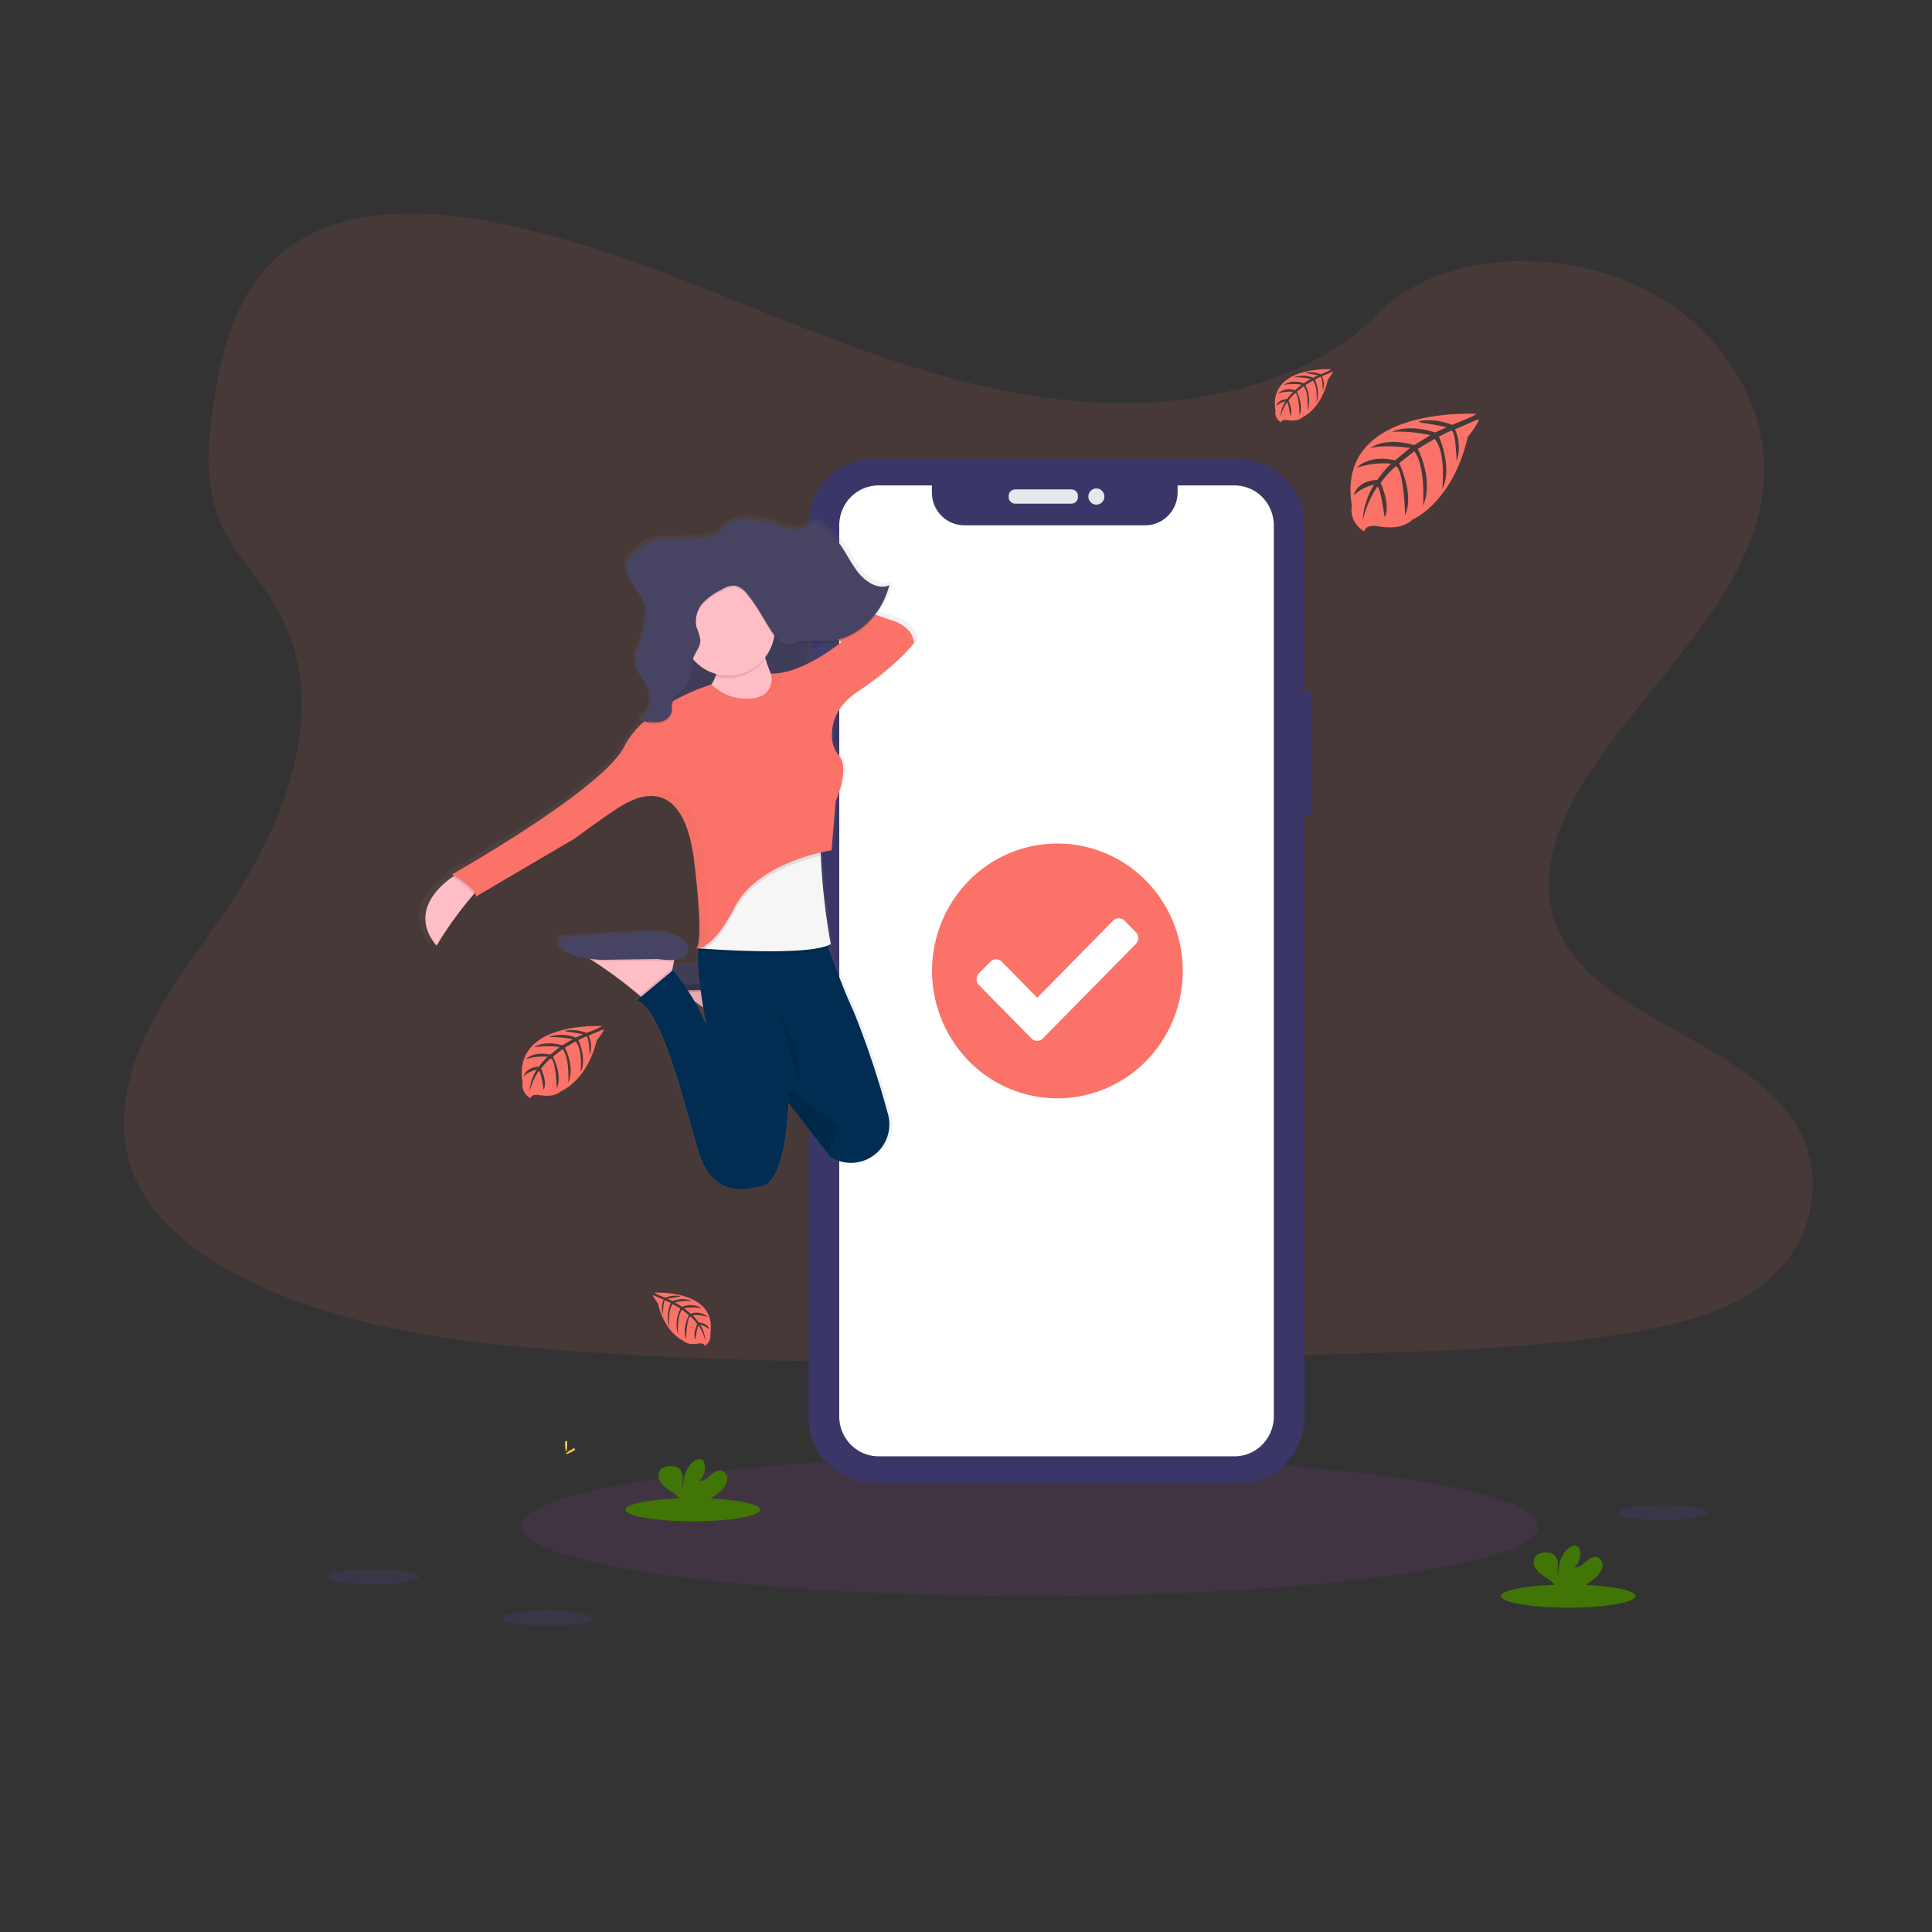 <svg xmlns="http://www.w3.org/2000/svg" xmlns:xlink="http://www.w3.org/1999/xlink" width="252" height="252" viewBox="0 0 252 252"><rect x="0" y="0" width="252" height="252" fill="#333333" stroke="none"/><defs><style>.a{fill:rgba(0,0,0,0);}.b,.g{fill:#fa7268;}.b,.c,.h,.n,.r{opacity:0.1;}.c{fill:#b643d5;}.d{fill:#3a3768;}.e{fill:#fff;}.f{fill:#e6e8ec;}.h{fill:#6c63ff;}.i{fill:#417505;}.j{fill:#ffd037;}.k{fill:url(#a);}.l{fill:url(#b);}.m{fill:#ffbdc6;}.o{fill:#474463;}.p{fill:#002d51;}.q{fill:#f6f6f6;}</style><linearGradient id="a" x1="0.504" y1="1.01" x2="0.504" gradientUnits="objectBoundingBox"><stop offset="0" stop-color="gray" stop-opacity="0.251"/><stop offset="0.54" stop-color="gray" stop-opacity="0.122"/><stop offset="1" stop-color="gray" stop-opacity="0.102"/></linearGradient><linearGradient id="b" x1="362.499" y1="612.82" x2="362.499" y2="216.23" xlink:href="#a"/></defs><rect class="a" width="252" height="252"/><g transform="translate(16.178 27.859)"><path class="b" d="M127.977,24.7c-14.12-.5-27.569-5.131-40.412-10.2S62,3.817,48.22,1.131C39.355-.6,29.216-.84,22.075,3.99c-6.875,4.657-9.1,12.674-10.29,20.12-.9,5.6-1.427,11.5,1.034,16.741,1.711,3.641,4.743,6.7,6.842,10.189,7.3,12.135,2.14,27.1-5.771,38.948-3.709,5.559-8.018,10.867-10.883,16.779s-4.189,12.7-1.682,18.732c2.483,5.987,8.4,10.476,14.815,13.636,13.024,6.42,28.364,8.257,43.334,9.3,33.127,2.3,66.428,1.306,99.642.308,12.292-.37,24.638-.745,36.729-2.677,6.716-1.074,13.648-2.775,18.524-6.886,6.188-5.218,7.722-14.054,3.574-20.6-6.956-10.975-26.182-13.7-31.05-25.478-2.675-6.484.072-13.7,3.962-19.719,8.344-12.9,22.327-24.214,23.063-38.957C214.424,24.3,207.7,14.16,197.307,9.368c-10.894-5.021-26-4.391-34.037,3.923C154.991,21.851,140.446,25.143,127.977,24.7Z" transform="translate(0 0)"/><path class="c" d="M66.322,18.238c36.629,0,66.322-4.083,66.322-9.119S102.95,0,66.322,0,0,4.082,0,9.118,29.693,18.238,66.322,18.238Z" transform="translate(51.84 162.095)"/><path class="d" d="M1.434,0H.5A.5.5,0,0,0,0,.507V15.685a.5.5,0,0,0,.5.508h.934a.5.5,0,0,0,.5-.508V.507A.5.5,0,0,0,1.434,0Z" transform="translate(152.921 62.291)"/><path class="d" d="M.585,0H.5A.5.5,0,0,0,0,.508V4.823a.5.5,0,0,0,.5.508H.585a.5.5,0,0,0,.5-.508V.508A.5.5,0,0,0,.585,0Z" transform="translate(88.681 49.603)"/><path class="d" d="M.722,0H.5A.5.5,0,0,0,0,.507V8.771a.5.5,0,0,0,.5.507H.722a.5.5,0,0,0,.5-.507V.507A.5.5,0,0,0,.722,0Z" transform="translate(88.64 59.366)"/><path class="d" d="M.663,0H.5A.5.5,0,0,0,0,.508V8.851a.5.5,0,0,0,.5.507H.663a.5.5,0,0,0,.5-.507V.508A.5.5,0,0,0,.663,0Z" transform="translate(88.661 71.89)"/><path class="d" d="M56.162,0H8.507A8.578,8.578,0,0,0,0,8.647V124.94a8.578,8.578,0,0,0,8.507,8.647H56.162a8.578,8.578,0,0,0,8.508-8.647V8.647A8.578,8.578,0,0,0,56.162,0Z" transform="translate(89.295 31.986)"/><path class="e" d="M51.552,0H44.134V.907a4.341,4.341,0,0,1-.323,1.644,4.283,4.283,0,0,1-.917,1.395,4.2,4.2,0,0,1-1.372.931A4.171,4.171,0,0,1,39.9,5.2H16.311a4.174,4.174,0,0,1-1.619-.327,4.2,4.2,0,0,1-1.372-.931A4.3,4.3,0,0,1,12.4,2.552,4.341,4.341,0,0,1,12.081.907V0H5.136A5.1,5.1,0,0,0,1.5,1.528,5.267,5.267,0,0,0,0,5.22v116.2a5.263,5.263,0,0,0,1.5,3.691,5.1,5.1,0,0,0,3.632,1.529H51.552a5.1,5.1,0,0,0,3.632-1.529,5.263,5.263,0,0,0,1.5-3.691V5.229a5.29,5.29,0,0,0-.389-2,5.226,5.226,0,0,0-1.112-1.7A5.094,5.094,0,0,0,51.552,0Z" transform="translate(93.289 35.457)"/><path class="f" d="M8.186,0H.844A.851.851,0,0,0,0,.859V1a.851.851,0,0,0,.844.859H8.186A.852.852,0,0,0,9.03,1V.859A.852.852,0,0,0,8.186,0Z" transform="translate(115.391 35.976)"/><path class="f" d="M1.041,2.116A1.049,1.049,0,0,0,2.082,1.058,1.05,1.05,0,0,0,1.041,0,1.05,1.05,0,0,0,0,1.058,1.049,1.049,0,0,0,1.041,2.116Z" transform="translate(125.787 35.85)"/><path class="g" d="M16.384.024S-1.987-1.1.177,11.982A3.2,3.2,0,0,0,1.81,15.344s.032-.97,1.885-.639a8.527,8.527,0,0,0,2,.1,4.122,4.122,0,0,0,2.44-1.014S13.295,11.62,15.3,3.043c0,0,1.486-1.872,1.427-2.353l-3.1,1.346A5.7,5.7,0,0,1,13.846,6.2s-.1-4.081-.7-3.992c-.12.018-1.61.788-1.61.788s1.822,3.958.447,6.836c0,0,.521-4.879-1.017-6.551l-2.182,1.3s2.13,4.089.685,7.427c0,0,.371-5.118-1.145-7.112L6.353,6.457s2,4.03.781,6.8c0,0-.159-5.956-1.209-6.407A12.261,12.261,0,0,0,3.931,9.035s1.369,2.927.519,4.471c0,0-.521-3.969-.948-3.992a13.268,13.268,0,0,0-1.9,4.436A9.671,9.671,0,0,1,3.084,9.266a5.161,5.161,0,0,0-2.64,1.388S.712,8.8,3.51,8.631a12.124,12.124,0,0,1,1.8-2.115,11.133,11.133,0,0,0-4.467.523s1.484-1.754,4.977-.956L7.776,4.462s-3.661-.508-5.214.053c0,0,1.786-1.552,5.741-.421L10.427,2.8a19.224,19.224,0,0,0-4.981-.444s1.964-1.075,5.606.091l1.527-.693S10.292,1.3,9.622,1.226s-.7-.259-.7-.259a7.807,7.807,0,0,1,4.3.485S16.439.23,16.384.024Z" transform="translate(159.969 26.104)"/><path class="g" d="M7.4.011S-.89-.5.079,5.416A1.452,1.452,0,0,0,.817,6.934s.015-.443.853-.29a3.758,3.758,0,0,0,.9.045,1.852,1.852,0,0,0,1.1-.462s2.334-.98,3.243-4.856c0,0,.67-.845.643-1.063l-1.4.608a2.6,2.6,0,0,1,.1,1.88S6.214.954,5.946,1c-.055,0-.729.358-.729.358a4.265,4.265,0,0,1,.2,3.089s.236-2.2-.46-2.961l-.986.594a4.491,4.491,0,0,1,.31,3.356s.168-2.313-.518-3.214l-.892.709s.9,1.821.353,3.072c0,0-.074-2.692-.548-2.9a5.518,5.518,0,0,0-.9.989s.62,1.331.236,2.021c0,0-.236-1.794-.437-1.8a6.02,6.02,0,0,0-.86,2A4.387,4.387,0,0,1,1.39,4.189,2.331,2.331,0,0,0,.2,4.816s.122-.84,1.385-.913A6.033,6.033,0,0,1,2.4,2.945,5.042,5.042,0,0,0,.38,3.183,2.241,2.241,0,0,1,2.627,2.75L3.5,2.018a7.4,7.4,0,0,0-2.357.025,2.83,2.83,0,0,1,2.594-.191l.96-.582a8.589,8.589,0,0,0-2.251-.2,3.407,3.407,0,0,1,2.533.041L5.666.8S4.632.592,4.329.559,4.01.442,4.01.442A3.52,3.52,0,0,1,5.952.663,8.812,8.812,0,0,0,7.4.011Z" transform="translate(150.108 20.297)"/><path class="g" d="M.158.011S8.449-.5,7.48,5.416a1.452,1.452,0,0,1-.738,1.519s-.015-.444-.853-.29a3.816,3.816,0,0,1-.9.045,1.858,1.858,0,0,1-1.1-.462S1.551,5.246.644,1.37c0,0-.67-.845-.643-1.062L1.4.915A2.6,2.6,0,0,0,1.3,2.8S1.345.953,1.613,1c.055,0,.729.357.729.357a4.268,4.268,0,0,0-.2,3.09s-.236-2.2.46-2.961l.986.594a4.489,4.489,0,0,0-.31,3.355s-.168-2.313.518-3.214l.892.71S3.781,4.748,4.331,6c0,0,.075-2.691.548-2.9a5.515,5.515,0,0,1,.9.989s-.62,1.33-.236,2.021c0,0,.236-1.795.437-1.8a6.012,6.012,0,0,1,.86,2,4.374,4.374,0,0,0-.672-2.115,2.331,2.331,0,0,1,1.194.627S7.24,3.976,5.976,3.9a6.021,6.021,0,0,0-.816-.958,5.034,5.034,0,0,1,2.018.237A2.242,2.242,0,0,0,4.931,2.75l-.872-.732a7.394,7.394,0,0,1,2.356.025,2.827,2.827,0,0,0-2.593-.191l-.96-.583a8.6,8.6,0,0,1,2.251-.2,3.409,3.409,0,0,0-2.533.04L1.893.8S2.927.592,3.23.559s.319-.118.319-.118A3.534,3.534,0,0,0,1.606.663,8.8,8.8,0,0,1,.158.011Z" transform="translate(68.986 140.748)"/><path class="g" d="M10.47.015S-1.259-.676.111,7.355A1.939,1.939,0,0,0,1.155,9.419s.021-.6,1.207-.4a5.548,5.548,0,0,0,1.275.06A2.68,2.68,0,0,0,5.2,8.458s3.3-1.331,4.587-6.6c0,0,.947-1.147.91-1.442l-1.981.825A3.4,3.4,0,0,1,8.856,3.8s-.065-2.5-.444-2.446c-.078,0-1.031.484-1.031.484s1.167,2.431.287,4.2c0,0,.333-2.995-.651-4.022l-1.395.807s1.361,2.509.439,4.558c0,0,.237-3.141-.732-4.365l-1.262.964s1.278,2.473.5,4.171c0,0-.105-3.656-.775-3.934A7.635,7.635,0,0,0,2.516,5.556s.877,1.808.333,2.744c0,0-.333-2.436-.617-2.449A8.014,8.014,0,0,0,1.016,8.563a5.793,5.793,0,0,1,.95-2.874,3.353,3.353,0,0,0-1.688.853S.452,5.4,2.238,5.3A8.274,8.274,0,0,1,3.393,4a7.4,7.4,0,0,0-2.856.323s.947-1.076,3.179-.587L4.951,2.74a10.9,10.9,0,0,0-3.333.034s1.141-.952,3.669-.26l1.358-.791A12.657,12.657,0,0,0,3.46,1.454a5,5,0,0,1,3.584.054l.972-.425S6.553.8,6.124.759,5.674.6,5.674.6A5.188,5.188,0,0,1,8.42.9,12.785,12.785,0,0,0,10.47.015Z" transform="translate(51.877 105.972)"/><path class="h" d="M5.876,2.018c3.245,0,5.876-.452,5.876-1.009S9.121,0,5.876,0,0,.452,0,1.008,2.631,2.018,5.876,2.018Z" transform="translate(26.67 176.788)"/><path class="h" d="M5.875,2.018c3.246,0,5.876-.452,5.876-1.009S9.121,0,5.875,0,0,.452,0,1.008,2.631,2.018,5.875,2.018Z" transform="translate(49.398 182.202)"/><path class="i" d="M8.774,3.015c4.845,0,8.773-.675,8.773-1.508S13.619,0,8.774,0,0,.675,0,1.508,3.928,3.015,8.774,3.015Z" transform="translate(179.585 178.822)"/><path class="i" d="M8.114,4.11A2.591,2.591,0,0,0,8.95,2.826a1.151,1.151,0,0,0-.585-1.306c-.537-.209-1.111.17-1.545.552s-.934.818-1.5.736a2.33,2.33,0,0,0,.637-.993A2.364,2.364,0,0,0,6.026.633a.922.922,0,0,0-.2-.444C5.531-.135,4.99,0,4.634.261,3.5,1.07,3.183,2.638,3.176,4.046a7.245,7.245,0,0,1-.021-1.552,1.614,1.614,0,0,0-.576-1.381A1.712,1.712,0,0,0,1.707.9a1.8,1.8,0,0,0-1.428.413A1.448,1.448,0,0,0,.336,3.09a5.567,5.567,0,0,0,1.477,1.2A3.294,3.294,0,0,1,2.867,5.315a.957.957,0,0,1,.078.184H6.133A8.95,8.95,0,0,0,8.114,4.11Z" transform="translate(183.872 173.753)"/><path class="i" d="M8.774,3.015c4.845,0,8.773-.675,8.773-1.508S13.619,0,8.774,0,0,.675,0,1.508,3.928,3.015,8.774,3.015Z" transform="translate(65.421 167.553)"/><path class="i" d="M8.115,4.11a2.6,2.6,0,0,0,.836-1.284,1.152,1.152,0,0,0-.585-1.306c-.537-.209-1.111.17-1.545.552s-.934.818-1.5.736a2.33,2.33,0,0,0,.637-.993A2.364,2.364,0,0,0,6.027.633a.922.922,0,0,0-.2-.444C5.532-.135,4.99,0,4.635.261,3.5,1.07,3.184,2.638,3.177,4.046a7.182,7.182,0,0,1-.021-1.552A1.617,1.617,0,0,0,2.58,1.112,1.713,1.713,0,0,0,1.707.9,1.8,1.8,0,0,0,.28,1.317,1.448,1.448,0,0,0,.336,3.091a5.587,5.587,0,0,0,1.478,1.2A3.291,3.291,0,0,1,2.867,5.315a.9.9,0,0,1,.079.184H6.133A8.933,8.933,0,0,0,8.115,4.11Z" transform="translate(69.708 162.484)"/><path class="j" d="M.837.359C.837.92.776,1.374.7,1.374S.562.92.562.359s.076-.3.153-.3S.837-.2.837.359Z" transform="translate(56.969 160.085)"/><path class="j" d="M.945.566C.46.834.037,1,0,.927S.328.585.812.317s.294-.073.329,0S1.429.3.945.566Z" transform="translate(57.626 160.855)"/><path class="k" d="M.592.737A.207.207,0,0,0,.706.793.2.2,0,0,0,.83.768.843.843,0,0,1,.592.737Z" transform="translate(73.657 95.899)"/><path class="l" d="M42.087,87.96c-2.849,0-4.742-1.718-5.787-5.252-.24-.81-.506-1.753-.789-2.753l0-.008v0c-1.809-6.4-4.543-16.068-7.366-16.726l.6-.494-.188-.154a59.084,59.084,0,0,0-6.213-4.553c-.146-.085-.318-.184-.487-.275a8.787,8.787,0,0,1-2.764-.731,2,2,0,0,1-1.01-.952,1.329,1.329,0,0,1,.161-1.224l.029,0c1-.068,9.836-.663,12.431-.663.194,0,.361,0,.485.011a5.126,5.126,0,0,1,3.446,1.369,1.583,1.583,0,0,1,.361,1.243c-.082.628-.7.994-1.83,1.087l-.041.222-.092.494c1.075-.068,2.2-.136,3.33-.2-.026-.617-.026-1.188,0-1.7-.035,0-.052-.009-.051-.021s.04-.036.051-.036l.007-.081v-.011c.005-.055.011-.113.011-.167H36.2a.182.182,0,0,1-.072.024h-.023a.2.2,0,0,1-.052-.007.226.226,0,0,1-.054.007.189.189,0,0,1-.048-.006.194.194,0,0,1-.09-.05.638.638,0,0,0,.143.026.21.21,0,0,1-.034-.026.558.558,0,0,0,.131.024c.382-.247.86-2.035-.24-11.239-.38-3.178-1.148-5.526-2.281-6.979a4.272,4.272,0,0,0-3.4-1.782,5.812,5.812,0,0,0-1.51.222l.152-.07a10.226,10.226,0,0,0-2.828,1.23l-.037.022-.1.059c-1.2.7-5.184,3.564-5.971,4.131l-.011.008L6.711,49.6a.612.612,0,0,0-.079-.479c-.073.067-.151.141-.263.248a47.633,47.633,0,0,0-4.879,6.653,5.314,5.314,0,0,1-1.452-4.16c.309-2.315,2.372-4.045,3.575-4.87l.022-.015.049-.033c.059-.04.115-.078.168-.111-.184-.111-.3-.175-.3-.176l.012-.007c.527-.294,5.292-2.964,10.363-6.254,3.118-2.022,5.726-3.872,7.752-5.5,2.532-2.032,4.155-3.717,4.825-5.008A11.631,11.631,0,0,1,29,26.742c-.186-.055-.347-.108-.489-.164.076-.039.152-.082.234-.134l-.056-.02-.026-.009c-.051-.018-.1-.037-.152-.057a2.97,2.97,0,0,0,1.51-2.548,3.083,3.083,0,0,0-.048-.433,6.356,6.356,0,0,0-.98-2.116,4.661,4.661,0,0,1-.984-2.6c-.006-.112-.006-.226,0-.338a5.093,5.093,0,0,1,.413-1.394l.078-.2a14.649,14.649,0,0,0,.841-3.013,8.456,8.456,0,0,0,.116-1.133,3.683,3.683,0,0,0-.169-1.054,5.674,5.674,0,0,0-.826-1.448c-.086-.121-.178-.25-.265-.379a10.343,10.343,0,0,1-1.244-2.585,1.91,1.91,0,0,1-.13-.777,1.108,1.108,0,0,1,0-.292,1.765,1.765,0,0,1,.547-.888,7.3,7.3,0,0,1,3.308-2.372,7.237,7.237,0,0,1,1.212-.1c.219,0,.443.01.665.03s.454.011.69.011a22.121,22.121,0,0,0,2.569-.15c.168-.018.352-.032.576-.049a5.236,5.236,0,0,0,2.581-.617,6.883,6.883,0,0,0,.661-.6,3.745,3.745,0,0,1,1.3-.954A5.762,5.762,0,0,1,43.675.046,16.488,16.488,0,0,1,46.8.818c.627.2,1.275.4,1.928.559a2.508,2.508,0,0,0,.745.113,2.506,2.506,0,0,0,.564-.064,3.135,3.135,0,0,0,.766-.415A2.057,2.057,0,0,1,51.877.554h.029a2.085,2.085,0,0,1,1.14.574,13.8,13.8,0,0,1,1.568,1.39,15.056,15.056,0,0,1,1.7,2.442l.006.01a19.961,19.961,0,0,0,1.255,1.91A4.567,4.567,0,0,0,60.9,8.889a2.4,2.4,0,0,0,.931-.186l-.03.108,0,.014c-.012.04-.023.081-.034.121l.067-.027a10.427,10.427,0,0,1-1.767,3.666c.875.312,1.481.516,1.906.643a4.575,4.575,0,0,1,2.8,1.9,2.3,2.3,0,0,1,.352,1.163,30.5,30.5,0,0,1-7.4,6.316c-3.359,2.192-3.737,4.8-3.463,6.608a3.792,3.792,0,0,0,.872,1.843c.768.917.6,2.507.329,3.68a14.21,14.21,0,0,1-.785,2.349l-.528,6.24.111-.024-.017.209c-.006,0-.615.091-1.553.31v.41a86.939,86.939,0,0,0,1.335,11.585l-.054.028c.035.193.054.3.054.3a2.919,2.919,0,0,1-.324.159c.769,2.1,2.229,5.979,3.37,8.334a115.183,115.183,0,0,1,4.536,13.348,5.09,5.09,0,0,1,.132,2.4,5.029,5.029,0,0,1-.893,2.05,5.147,5.147,0,0,1-4.123,2.129,5.054,5.054,0,0,1-2.243-.532c-.138-.068-.276-.139-.454-.233l-.4-.508-5.256-6.677v.113c-.032,1.016-.4,9.953-3.369,10.776A10.927,10.927,0,0,1,42.087,87.96Zm-5.81-25.205h0a20.164,20.164,0,0,1,1.636,3.354c-.044-.2-.249-1.2-.468-2.5C37.039,63.308,36.646,63.019,36.277,62.754ZM51.926,14.661c-.2,0-.371,0-.539.012v2.884A26.393,26.393,0,0,0,56.063,14.6l-.241-.17a7.417,7.417,0,0,1-1.444.247c-.218.015-.451.022-.713.022s-.556-.008-.828-.016h-.053C52.52,14.67,52.219,14.661,51.926,14.661Z" transform="translate(38.422 39.279)"/><path class="m" d="M12.457,0l-.236,1.3-.181.994L11.71,4.112,8.516,6.384s-.288-.251-.764-.645A55.7,55.7,0,0,0,1.671,1.215,6.722,6.722,0,0,0,0,.433Z" transform="translate(70.786 100.211)"/><path class="n" d="M12.457,0l-.236,1.3a9.817,9.817,0,0,1-2.108-.111L2.66,1.3c-.351-.023-.68-.05-.988-.082A6.722,6.722,0,0,0,0,.433Z" transform="translate(70.786 100.211)"/><path class="o" d="M12.7,3.577s3.725.65,3.943-.967S14.722.12,12.913.011.243.661.243.661s-1.915,2.6,5,3.031Z" transform="translate(68.2 97.602)"/><path class="n" d="M12.457,0l-.236,1.3-.181.994L11.71,4.112,8.516,6.384s-.288-.251-.764-.645A55.7,55.7,0,0,0,1.671,1.215,6.722,6.722,0,0,0,0,.433Z" transform="translate(70.786 100.211)"/><path class="n" d="M12.457,0l-.236,1.3a9.817,9.817,0,0,1-2.108-.111L2.66,1.3c-.351-.023-.68-.05-.988-.082A6.722,6.722,0,0,0,0,.433Z" transform="translate(70.786 100.211)"/><path class="n" d="M12.7,3.584s3.727.648,3.94-.976S14.722.119,12.914.011.243.66.243.66s-1.916,2.6,5,3.029Z" transform="translate(68.199 97.591)"/><path class="o" d="M19.484,0H0V23.482H19.484Z" transform="translate(69.557 47.831)"/><path class="n" d="M19.484,0H0V23.482H19.484Z" transform="translate(69.557 47.938)"/><path class="m" d="M7.421,1.951A3.108,3.108,0,0,0,6.233,2.8,47.8,47.8,0,0,0,1.458,9.418c-3.6-4.353.384-7.793,2.079-8.975C3.949.157,4.227,0,4.227,0Z" transform="translate(39.304 86.079)"/><path class="m" d="M10.326,0s.958,6.816,4.259,8.44S10.326,13.1,10.326,13.1L0,9.2S5.856,7.249,4.684,1.515Z" transform="translate(72.702 55.243)"/><path class="m" d="M12.465,0l-.234,1.295-.189,1-.329,1.818L8.517,6.382s-.288-.249-.763-.643A55.472,55.472,0,0,0,1.671,1.215,6.719,6.719,0,0,0,0,.432Z" transform="translate(59.49 96.255)"/><path class="n" d="M12.456,0l-.233,1.295a9.754,9.754,0,0,1-2.108-.111l-7.453.109c-.351-.022-.683-.049-.99-.082A6.722,6.722,0,0,0,0,.428Z" transform="translate(59.497 96.255)"/><path class="o" d="M12.7,3.583s3.727.648,3.938-.973S14.722.12,12.911.011.244.661.244.661s-1.918,2.6,5,3.031Z" transform="translate(56.913 93.646)"/><path class="n" d="M4.287.075,3.958,1.894.764,4.164S.476,3.917,0,3.522L4.224,0Z" transform="translate(67.244 98.472)"/><path class="p" d="M25.774,29.656c-.146-.073-.292-.149-.436-.222l-.393-.5-5.152-6.639v.115c-.035,1.108-.405,9.9-3.3,10.706-3.087.865-6.812,1.083-8.509-4.761S3.186,9.74,0,8.981l4.74-3.95a28.939,28.939,0,0,1,4.416,7.3C9.107,12.11,6.94,1.821,8.719,0H24.264s2.4,6.947,4.046,10.389A117.75,117.75,0,0,1,32.75,23.655,5.022,5.022,0,0,1,25.774,29.656Z" transform="translate(66.854 93.665)"/><path class="n" d="M17.338,15.15c-2.4,1.444-12.935.856-16.363.621L.04,15.7c-.1,0,.016-.058.016-.058l.1-.982,2.555-6.6L16.387,0a12.315,12.315,0,0,0-.347,3.636A85.778,85.778,0,0,0,17.338,15.15Z" transform="translate(74.845 80.455)"/><path class="q" d="M17.453,15.144c-2.4,1.444-12.936.856-16.364.621L.155,15.7,0,15.686l.17-.045.842-.222L2.821,8.061,16.5,0a12.261,12.261,0,0,0-.347,3.637A85.726,85.726,0,0,0,17.453,15.144Z" transform="translate(74.732 80.135)"/><path class="n" d="M16,3.633C13.218,4.285,7.1,6.2,4.744,10.818c-1.569,3.076-2.889,4.4-3.81,4.947L0,15.7c.006-.019.012-.039.016-.057l.842-.222L2.667,8.061,16.347,0A12.337,12.337,0,0,0,16,3.633Z" transform="translate(74.879 80.135)"/><path class="n" d="M.689,0,3.883,1.948A3.115,3.115,0,0,0,2.7,2.8C2.43,2.012.759.909,0,.44.412.158.689,0,.689,0Z" transform="translate(42.841 86.083)"/><path class="n" d="M.826.771a.182.182,0,0,1-.114.02.18.18,0,0,1-.1-.051A.735.735,0,0,0,.826.771Z" transform="translate(73.483 95.189)"/><path class="g" d="M38.762,16.55a6.262,6.262,0,0,1-4.9-1.841s-8.51,2.49-11.391,8.116S0,39.491,0,39.491s3.407,1.947,3.087,2.92l12.885-7.575s4.582-3.353,5.854-4.112,8.306-5.411,9.8,7.249,0,11.146,0,11.146,2.13.759,5.217-5.3,12.667-7.466,12.667-7.466l.533-6.382s1.9-4.232.436-5.988a3.8,3.8,0,0,1-.853-1.832c-.242-1.621,0-4.322,3.391-6.566,5.216-3.464,7.24-6.276,7.24-6.276s.106-2.057-3.088-3.031S40.981,0,40.981,0l-.437,1.841L50.793,9.192S45.683,13.4,41.629,13.3C41.629,13.3,42.382,16.441,38.762,16.55Z" transform="translate(42.774 46.701)"/><path class="n" d="M6.359,2.643A21.449,21.449,0,0,1,5.771,0L.129,1.515A6.4,6.4,0,0,1,0,4.823a5.978,5.978,0,0,0,3.5-.115A6.068,6.068,0,0,0,6.359,2.643Z" transform="translate(77.15 55.567)"/><path class="m" d="M6.068,12.334a6.118,6.118,0,0,0,6.067-6.167A6.117,6.117,0,0,0,6.068,0,6.118,6.118,0,0,0,0,6.166,6.118,6.118,0,0,0,6.068,12.334Z" transform="translate(72.754 47.941)"/><path class="n" d="M16.515.05a42.063,42.063,0,0,1,4.941,1.33,2.417,2.417,0,0,0,1.279.052c.644-.2,1.168-.888,1.835-.867a1.942,1.942,0,0,1,1.113.57A13.564,13.564,0,0,1,27.21,2.519c1.143,1.262,1.852,2.96,2.895,4.333s2.688,2.44,4.169,1.81c-1.008,3.992-4.309,7.032-7.881,7.28-1.424.1-2.884-.2-4.263.222a3.706,3.706,0,0,1-1.076.266c-.793,0-1.433-.741-1.929-1.461-1.16-1.695-2.079-3.62-3.386-5.165a2.791,2.791,0,0,0-1.552-1.089,2.833,2.833,0,0,0-1.714.487,8.106,8.106,0,0,0-2.51,1.774,3.568,3.568,0,0,0-.846,3.1,7.364,7.364,0,0,1,.515,1.738c.014.983-.842,1.7-1.01,2.662a10.241,10.241,0,0,0-.042,1.211,4.972,4.972,0,0,1-1.8,3.214,2.306,2.306,0,0,0-.825,1.162c-.067.337,0,.7-.044,1.038a1.868,1.868,0,0,1-1.7,1.4,4.886,4.886,0,0,1-2.557-.308,3.018,3.018,0,0,0,1.432-3.18C2.754,21.258,1.017,20,1.165,18.208a5.645,5.645,0,0,1,.48-1.581,14.641,14.641,0,0,0,.82-2.994,5.129,5.129,0,0,0-.05-2.388,7.417,7.417,0,0,0-1.06-1.816A10.4,10.4,0,0,1,.126,6.87a1.8,1.8,0,0,1-.117-.845,1.74,1.74,0,0,1,.534-.887A7.024,7.024,0,0,1,3.779,2.78a7.089,7.089,0,0,1,1.837-.073,20.961,20.961,0,0,0,3.192-.138c.872-.1,2.348-.088,3.088-.665.689-.539,1.078-1.212,1.926-1.552A5.556,5.556,0,0,1,16.515.05Z" transform="translate(65.536 40.03)"/><path class="n" d="M0,0S3.513,7.034,2.448,9.2Z" transform="translate(85.423 103.776)"/><path class="n" d="M5.187,8.089.042,1.458v.116S-.254-.572.725.148C2.872,1.727,6.306,4.315,6.38,4.761A12.821,12.821,0,0,1,5.187,8.089Z" transform="translate(86.605 114.497)"/><g class="r" transform="translate(42.891 46.692)"><path class="n" d="M.969.087A2.676,2.676,0,0,1,0,2.828,2.432,2.432,0,0,0,2.181,0,6.809,6.809,0,0,1,.969.087Z" transform="translate(40.66 13.225)"/><path class="n" d="M1.172,24.17S20.76,13.132,23.645,7.507C25.706,3.468,30.677,1.047,33.317,0c-1.925.665-8.409,3.173-10.844,7.939C19.6,13.565,0,24.6,0,24.6Z" transform="translate(0 14.896)"/><path class="n" d="M4.881,12.452A23,23,0,0,0,11.4,8.768L1.172,1.406,1.405.4.426,0,0,1.841,10.222,9.2A24.636,24.636,0,0,1,4.881,12.452Z" transform="translate(40.56 0)"/><path class="n" d="M0,1.237A25.219,25.219,0,0,1,4.007.208L4.023,0A26.885,26.885,0,0,0,0,1.237Z" transform="translate(45.5 36.152)"/><path class="n" d="M8.631,19.882H8.538a.189.189,0,0,1-.218-.031.775.775,0,0,0,.218.031c.349-.206.872-1.823-.218-11.177C7.146-1.274,2.526-.5,0,.654c2.584-.723,6.137-.1,7.148,8.484,1.1,9.353.576,10.97.218,11.177A2.337,2.337,0,0,0,8.631,19.882Z" transform="translate(24.48 28.843)"/><path class="n" d="M.826.772A.742.742,0,0,1,.608.741a.185.185,0,0,0,.1.051A.189.189,0,0,0,.826.772Z" transform="translate(31.02 48.387)"/></g><path class="o" d="M16.515.046a42.262,42.262,0,0,1,4.941,1.331,2.416,2.416,0,0,0,1.279.049c.643-.2,1.168-.888,1.835-.867a2.023,2.023,0,0,1,1.112.57A13.67,13.67,0,0,1,27.21,2.513c1.143,1.262,1.853,2.96,2.9,4.333s2.688,2.44,4.169,1.81c-1.008,3.992-4.309,7.032-7.881,7.28-1.425.1-2.884-.2-4.263.222a3.651,3.651,0,0,1-1.076.266c-.794,0-1.434-.741-1.929-1.461-1.161-1.695-2.079-3.618-3.386-5.163a2.785,2.785,0,0,0-1.552-1.091,2.84,2.84,0,0,0-1.714.489,8.051,8.051,0,0,0-2.51,1.774,3.57,3.57,0,0,0-.846,3.106,7.382,7.382,0,0,1,.515,1.738c.013.985-.842,1.7-1.011,2.661a10.036,10.036,0,0,0-.041,1.211,4.978,4.978,0,0,1-1.8,3.213,2.3,2.3,0,0,0-.825,1.16c-.068.339,0,.7-.044,1.04a1.863,1.863,0,0,1-1.7,1.395,4.845,4.845,0,0,1-2.557-.308,3.013,3.013,0,0,0,1.431-3.178c-.329-1.756-2.066-3.018-1.917-4.805a5.608,5.608,0,0,1,.48-1.582,14.617,14.617,0,0,0,.821-3,5.131,5.131,0,0,0-.051-2.388,7.392,7.392,0,0,0-1.06-1.816A10.415,10.415,0,0,1,.127,6.866a1.831,1.831,0,0,1-.118-.847,1.752,1.752,0,0,1,.535-.876A7.04,7.04,0,0,1,3.78,2.785a7.177,7.177,0,0,1,1.837-.07,21.35,21.35,0,0,0,3.192-.138c.872-.1,2.347-.091,3.087-.666C12.585,1.375,12.973.7,13.822.36A5.594,5.594,0,0,1,16.515.046Z" transform="translate(65.535 39.817)"/><path class="e" d="M12.234,24.869A12.336,12.336,0,0,0,24.468,12.434,12.336,12.336,0,0,0,12.234,0,12.335,12.335,0,0,0,0,12.434,12.336,12.336,0,0,0,12.234,24.869Z" transform="translate(109.789 87.985)"/><path class="g" d="M16.353,33.238A16.188,16.188,0,0,1,4.791,28.371,16.821,16.821,0,0,1,1.246,10.26,16.512,16.512,0,0,1,7.269,2.8,16.172,16.172,0,0,1,27.914,4.868a16.558,16.558,0,0,1,3.545,5.392,16.855,16.855,0,0,1-1.51,15.592,16.359,16.359,0,0,1-7.338,6.121A16.041,16.041,0,0,1,16.353,33.238Zm-8-18.136a1.055,1.055,0,0,0-.745.313L6.114,16.941a1.088,1.088,0,0,0,0,1.517l6.857,6.968a1.068,1.068,0,0,0,.342.233,1.049,1.049,0,0,0,.808,0,1.081,1.081,0,0,0,.342-.233v-.009L26.592,13.089a1.079,1.079,0,0,0,.23-.348,1.1,1.1,0,0,0,.08-.411,1.082,1.082,0,0,0-.08-.41,1.061,1.061,0,0,0-.23-.348L25.1,10.066a1.034,1.034,0,0,0-1.148-.232,1.041,1.041,0,0,0-.342.232L13.717,20.121,9.1,15.414A1.057,1.057,0,0,0,8.352,15.1Z" transform="translate(105.394 82.162)"/></g><path class="h" d="M5.868,2.018c3.24,0,5.867-.452,5.867-1.009S9.108,0,5.868,0,0,.452,0,1.009,2.627,2.018,5.868,2.018Z" transform="translate(210.933 196.281)"/></svg>